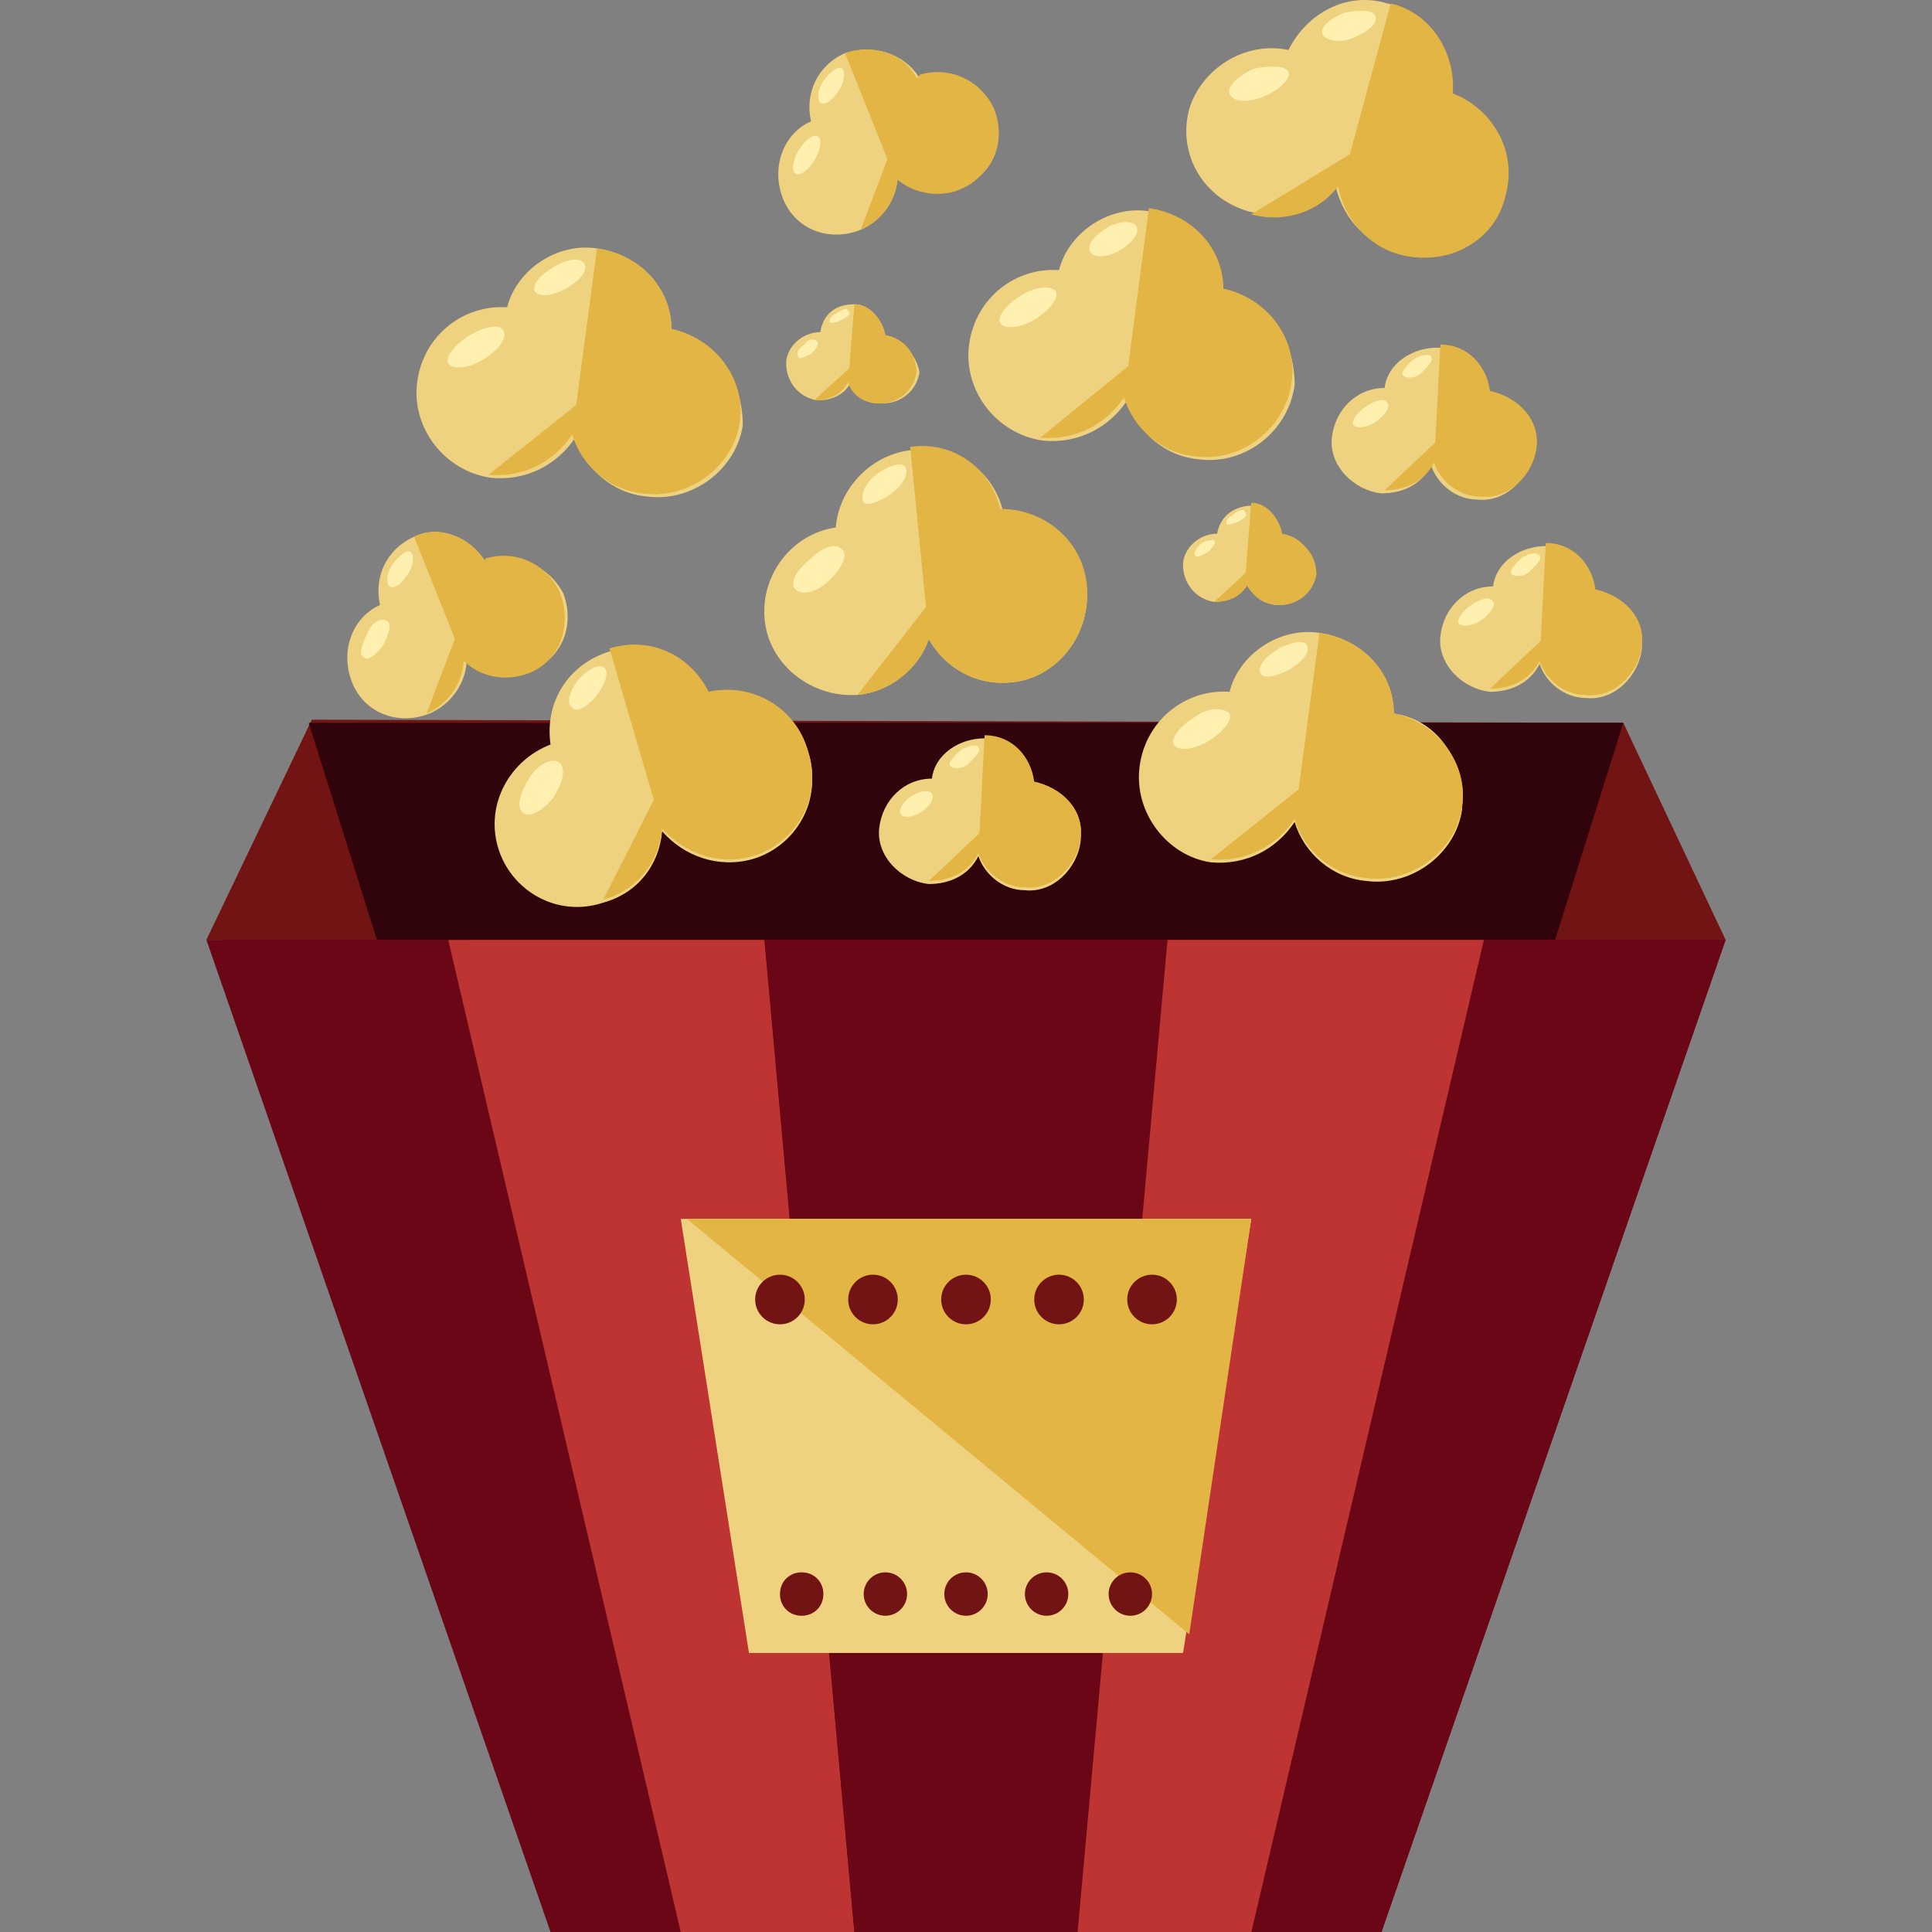 <?xml version="1.0"?>
<svg xmlns="http://www.w3.org/2000/svg" xmlns:xlink="http://www.w3.org/1999/xlink" version="1.1" id="Layer_1" x="0px" y="0px" viewBox="0 0 498.504 498.504" style="enable-background:new 0 0 498.504 498.504;" xml:space="preserve" width="300px" height="300px" class=""><rect x="0" y="0" width="498.504" height="498.504" fill="#808080" stroke="none"/><g><polygon style="fill:#6A0616" points="356.452,498.504 142.052,498.504 53.252,242.504 445.252,242.504 " data-original="#2D9EAA" class="" data-old_color="#6a0616"/><polyline style="fill:#6A0616" points="57.252,242.504 445.252,242.504 356.452,498.504 " data-original="#18899B" class="" data-old_color="#6a0616"/><polygon style="fill:#BD3432" points="322.852,498.504 175.652,498.504 115.652,242.504 382.852,242.504 " data-original="#99CCCE" class="" data-old_color="#99CCCE"/><polyline style="fill:#BD3432" points="121.252,242.504 382.852,242.504 322.852,498.504 " data-original="#88BCBC" class="" data-old_color="#BC3331"/><polygon style="fill:#6A0616" points="278.052,498.504 220.452,498.504 197.252,242.504 301.252,242.504 " data-original="#18899B" class="" data-old_color="#6a0616"/><polyline style="fill:#6A0616" points="273.252,498.504 220.452,498.504 197.252,242.504 " data-original="#2D9EAA" class="" data-old_color="#6a0616"/><polygon style="fill:#721413" points="445.252,242.504 53.252,242.504 80.452,185.704 418.852,186.504 " data-original="#0A6077" class="active-path" data-old_color="#741413"/><polygon style="fill:#30040A" points="401.252,242.504 97.252,242.504 79.652,186.504 418.852,186.504 " data-original="#02445B" class="" data-old_color="#300309"/><polygon style="fill:#EFD27F;" points="305.252,426.504 193.252,426.504 175.652,314.504 322.852,314.504 " data-original="#EFD27F" class=""/><polyline style="fill:#E2B544;" points="177.252,314.504 322.852,314.504 306.852,421.704 " data-original="#E2B544" class=""/><g>
	<circle style="fill:#721413" cx="201.252" cy="335.304" r="6.4" data-original="#0A6077" class="active-path" data-old_color="#741413"/>
	<circle style="fill:#721413" cx="225.252" cy="335.304" r="6.4" data-original="#0A6077" class="active-path" data-old_color="#741413"/>
	<circle style="fill:#721413" cx="249.252" cy="335.304" r="6.4" data-original="#0A6077" class="active-path" data-old_color="#741413"/>
	<circle style="fill:#721413" cx="273.252" cy="335.304" r="6.4" data-original="#0A6077" class="active-path" data-old_color="#741413"/>
	<circle style="fill:#721413" cx="297.252" cy="335.304" r="6.4" data-original="#0A6077" class="active-path" data-old_color="#741413"/>
	<path style="fill:#721413" d="M212.452,411.304c0,3.2-2.4,5.6-5.6,5.6c-3.2,0-5.6-2.4-5.6-5.6s2.4-5.6,5.6-5.6   C210.052,405.704,212.452,408.104,212.452,411.304z" data-original="#0A6077" class="active-path" data-old_color="#741413"/>
	<circle style="fill:#721413" cx="228.452" cy="411.304" r="5.6" data-original="#0A6077" class="active-path" data-old_color="#741413"/>
	<circle style="fill:#721413" cx="249.252" cy="411.304" r="5.6" data-original="#0A6077" class="active-path" data-old_color="#741413"/>
	<circle style="fill:#721413" cx="270.052" cy="411.304" r="5.6" data-original="#0A6077" class="active-path" data-old_color="#741413"/>
	<circle style="fill:#721413" cx="291.652" cy="411.304" r="5.6" data-original="#0A6077" class="active-path" data-old_color="#741413"/>
</g><path style="fill:#EFD27F;" d="M182.852,179.304c-4.8-9.6-15.2-14.4-25.6-11.2c-10.4,3.2-16.8,12.8-15.2,24  c-10.4,4-16.8,15.2-13.6,26.4s15.2,18.4,27.2,14.4c8.8-2.4,14.4-9.6,15.2-18.4c5.6,6.4,14.4,9.6,23.2,7.2  c11.2-3.2,18.4-15.2,14.4-27.2C205.252,182.504,194.052,176.104,182.852,179.304z" data-original="#EFD27F" class=""/><g>
	<path style="fill:#E2B544;" d="M155.652,232.104c8.8-2.4,14.4-9.6,15.2-18.4c5.6,6.4,14.4,9.6,23.2,7.2   c11.2-3.2,18.4-15.2,14.4-27.2c-3.2-11.2-14.4-17.6-25.6-15.2" data-original="#E2B544" class=""/>
	<path style="fill:#E2B544;" d="M170.852,213.704c5.6,6.4,14.4,9.6,23.2,7.2c11.2-3.2,18.4-15.2,14.4-27.2   c-3.2-11.2-14.4-17.6-25.6-15.2c-4.8-9.6-15.2-14.4-25.6-11.2" data-original="#E2B544" class=""/>
</g><g>
	<path style="fill:#FFF0B0" d="M144.452,196.904c1.6,1.6,0.8,4.8-1.6,8.8c-2.4,3.2-6.4,5.6-8,4s-0.8-4.8,1.6-8.8   S142.852,195.304,144.452,196.904z" data-original="#FFF0B0" class=""/>
	<path style="fill:#FFF0B0" d="M155.652,172.104c1.6,0.8,0.8,4-1.6,7.2c-2.4,3.2-5.6,4.8-6.4,3.2c-1.6-0.8-0.8-4,1.6-7.2   C151.652,172.904,154.052,171.304,155.652,172.104z" data-original="#FFF0B0" class=""/>
</g><path style="fill:#EFD27F;" d="M374.052,24.104c0.8-10.4-5.6-20.8-16-23.2c-10.4-3.2-20.8,2.4-25.6,12c-11.2-2.4-22.4,4.8-25.6,15.2  c-3.2,12,4,23.2,15.2,26.4c8.8,2.4,17.6-0.8,22.4-7.2c1.6,8,7.2,15.2,16,17.6c12,3.2,24-4,26.4-15.2  C391.652,39.304,385.252,28.104,374.052,24.104z" data-original="#EFD27F" class=""/><g>
	<path style="fill:#E2B544;" d="M322.852,55.304c8.8,2.4,17.6-0.8,22.4-7.2c1.6,8,7.2,15.2,16,17.6c12,3.2,24-4,26.4-15.2   c3.2-11.2-3.2-22.4-13.6-26.4" data-original="#E2B544" class=""/>
	<path style="fill:#E2B544;" d="M346.052,48.104c1.6,8,7.2,15.2,16,17.6c12,3.2,24-4,26.4-15.2c3.2-11.2-3.2-22.4-13.6-26.4   c0.8-10.4-5.6-20.8-16-23.2" data-original="#E2B544" class=""/>
</g><g>
	<path style="fill:#FFF0B0" d="M332.452,18.504c0.8,1.6-2.4,4.8-6.4,6.4s-8,1.6-8.8-0.8c-0.8-1.6,2.4-4.8,6.4-6.4   C327.652,16.904,331.652,16.904,332.452,18.504z" data-original="#FFF0B0" class=""/>
	<path style="fill:#FFF0B0" d="M354.852,4.104c0.8,1.6-1.6,4-5.6,5.6c-3.2,1.6-7.2,0.8-8-0.8s1.6-4,5.6-5.6   C350.852,2.504,354.052,2.504,354.852,4.104z" data-original="#FFF0B0" class=""/>
</g><path style="fill:#EFD27F;" d="M237.252,20.104c-4-6.4-12-8.8-19.2-6.4c-7.2,3.2-10.4,10.4-8.8,17.6c-7.2,3.2-10.4,12-7.2,20  s12,11.2,20,8c5.6-2.4,9.6-8,9.6-14.4c4,4,11.2,5.6,16.8,3.2c8-3.2,11.2-12,8-20C253.252,20.904,244.452,17.704,237.252,20.104z" data-original="#EFD27F" class=""/><g>
	<path style="fill:#E2B544;" d="M222.052,59.304c5.6-2.4,9.6-8,9.6-14.4c4,4,11.2,5.6,16.8,3.2c8-3.2,11.2-12,8-20   c-3.2-7.2-11.2-11.2-19.2-8.8" data-original="#E2B544" class=""/>
	<path style="fill:#E2B544;" d="M230.852,45.704c4,4,11.2,5.6,16.8,3.2c8-3.2,11.2-12,8-20c-3.2-7.2-11.2-11.2-19.2-8.8   c-3.2-6.4-11.2-8.8-18.4-6.4" data-original="#E2B544" class=""/>
</g><g>

		<ellipse transform="matrix(-0.858 -0.513 0.513 -0.858 366.23 181.042)" style="fill:#FFF0B0" cx="208.12" cy="39.938" rx="2.4" ry="5.6" data-original="#FFF0B0" class=""/>
	<path style="fill:#FFF0B0" d="M217.252,17.704c0.8,0.8,0.8,3.2-0.8,5.6s-3.2,4-4.8,3.2c-0.8-0.8-0.8-3.2,0.8-5.6   S216.452,16.904,217.252,17.704z" data-original="#FFF0B0" class=""/>
</g><path style="fill:#EFD27F;" d="M411.652,152.904c-0.8-6.4-5.6-12-12.8-12c-6.4,0-12.8,4-13.6,10.4c-7.2,0-12.8,5.6-13.6,12.8  c-0.8,7.2,5.6,13.6,12.8,14.4c5.6,0,10.4-2.4,12.8-7.2c1.6,4.8,6.4,8.8,12,8.8c7.2,0.8,13.6-5.6,14.4-12.8  C423.652,160.104,418.852,153.704,411.652,152.904z" data-original="#EFD27F" class=""/><g>
	<path style="fill:#E2B544;" d="M384.452,177.704c5.6,0,10.4-2.4,12.8-7.2c1.6,4.8,6.4,8.8,12,8.8c7.2,0.8,13.6-5.6,14.4-12.8   s-4.8-12.8-12-14.4" data-original="#E2B544" class=""/>
	<path style="fill:#E2B544;" d="M397.252,170.504c1.6,4.8,6.4,8.8,12,8.8c7.2,0.8,13.6-5.6,14.4-12.8s-4.8-12.8-12-14.4   c-0.8-6.4-5.6-12-12.8-12" data-original="#E2B544" class=""/>
</g><g>
	<path style="fill:#FFF0B0" d="M385.252,155.304c0.8,0.8-0.8,3.2-3.2,4.8c-2.4,1.6-4.8,1.6-5.6,0.8c-0.8-0.8,0.8-3.2,3.2-4.8   C382.052,154.504,384.452,153.704,385.252,155.304z" data-original="#FFF0B0" class=""/>
	<path style="fill:#FFF0B0" d="M397.252,143.304c0.8,0.8-0.8,2.4-2.4,4s-4,1.6-4.8,0.8s0.8-2.4,2.4-4   C394.852,142.504,396.452,142.504,397.252,143.304z" data-original="#FFF0B0" class=""/>
</g><path style="fill:#EFD27F;" d="M266.852,202.504c-0.8-6.4-5.6-12-12.8-12c-6.4,0-12.8,4-13.6,10.4c-7.2,0-12.8,5.6-13.6,12.8  s5.6,13.6,12.8,14.4c5.6,0,10.4-2.4,12.8-7.2c1.6,4.8,6.4,8.8,12,8.8c7.2,0.8,13.6-5.6,14.4-12.8  C278.852,209.704,274.052,203.304,266.852,202.504z" data-original="#EFD27F" class=""/><g>
	<path style="fill:#E2B544;" d="M239.652,227.304c5.6,0,10.4-2.4,12.8-7.2c1.6,4.8,6.4,8.8,12,8.8c7.2,0.8,13.6-5.6,14.4-12.8   s-4.8-12.8-12-14.4" data-original="#E2B544" class=""/>
	<path style="fill:#E2B544;" d="M252.452,220.104c1.6,4.8,6.4,8.8,12,8.8c7.2,0.8,13.6-5.6,14.4-12.8s-4.8-12.8-12-14.4   c-0.8-6.4-5.6-12-12.8-12" data-original="#E2B544" class=""/>
</g><g>

		<ellipse transform="matrix(-0.547 -0.837 0.837 -0.547 192.224 518.85)" style="fill:#FFF0B0" cx="236.492" cy="207.416" rx="2.4" ry="4.8" data-original="#FFF0B0" class=""/>
	<path style="fill:#FFF0B0" d="M252.452,192.904c0.8,0.8-0.8,2.4-2.4,4s-4,1.6-4.8,0.8s0.8-2.4,2.4-4   C250.052,192.104,252.452,192.104,252.452,192.904z" data-original="#FFF0B0" class=""/>
</g><path style="fill:#EFD27F;" d="M383.652,101.704c-0.8-6.4-5.6-12-12.8-12c-6.4,0-12.8,4-13.6,10.4c-7.2,0-12.8,5.6-13.6,12.8  c-0.8,7.2,5.6,13.6,12.8,14.4c5.6,0,10.4-2.4,12.8-7.2c1.6,4.8,6.4,8.8,12,8.8c7.2,0.8,13.6-5.6,14.4-12.8  C396.452,108.904,390.852,102.504,383.652,101.704z" data-original="#EFD27F" class=""/><g>
	<path style="fill:#E2B544;" d="M357.252,126.504c5.6,0,10.4-2.4,12.8-7.2c1.6,4.8,6.4,8.8,12,8.8c7.2,0.8,13.6-5.6,14.4-12.8   s-4.8-12.8-12-14.4" data-original="#E2B544" class=""/>
	<path style="fill:#E2B544;" d="M370.052,119.304c1.6,4.8,6.4,8.8,12,8.8c7.2,0.8,13.6-5.6,14.4-12.8s-4.8-12.8-12-14.4   c-0.8-6.4-5.6-12-12.8-12" data-original="#E2B544" class=""/>
</g><g>
	<path style="fill:#FFF0B0" d="M358.052,104.104c0.8,0.8-0.8,3.2-3.2,4.8c-2.4,1.6-4.8,1.6-5.6,0.8c-0.8-0.8,0.8-3.2,3.2-4.8   C354.852,103.304,357.252,102.504,358.052,104.104z" data-original="#FFF0B0" class=""/>
	<path style="fill:#FFF0B0" d="M369.252,92.104c0.8,0.8-0.8,2.4-2.4,4s-4,1.6-4.8,0.8c-0.8-0.8,0.8-2.4,2.4-4   C366.852,91.304,369.252,91.304,369.252,92.104z" data-original="#FFF0B0" class=""/>
</g><path style="fill:#EFD27F;" d="M228.452,86.504c-0.8-4-4-8-8-8c-4.8,0-8,2.4-8.8,7.2c-4.8,0-8.8,4-8.8,8c0,4.8,3.2,8.8,8,9.6  c4,0,7.2-1.6,8.8-4.8c0.8,3.2,4,5.6,8,5.6c4.8,0,8.8-3.2,9.6-8C236.452,91.304,232.452,87.304,228.452,86.504z" data-original="#EFD27F" class=""/><g>
	<path style="fill:#E2B544;" d="M210.052,103.304c4,0,7.2-1.6,8.8-4.8c0.8,3.2,4,5.6,8,5.6c4.8,0,8.8-3.2,9.6-8c0-4.8-3.2-8.8-8-9.6   " data-original="#E2B544" class=""/>
	<path style="fill:#E2B544;" d="M218.852,98.504c0.8,3.2,4,5.6,8,5.6c4.8,0,8.8-3.2,9.6-8c0-4.8-3.2-8.8-8-9.6c-0.8-4-4-8-8-8" data-original="#E2B544" class=""/>
</g><g>
	<path style="fill:#FFF0B0" d="M210.852,88.104c0.8,0.8-0.8,2.4-1.6,3.2c-1.6,0.8-3.2,1.6-3.2,0.8c-0.8-0.8,0-2.4,1.6-3.2   C208.452,87.304,210.052,87.304,210.852,88.104z" data-original="#FFF0B0" class=""/>
	<path style="fill:#FFF0B0" d="M218.852,80.104c0.8,0.8,0,1.6-1.6,2.4s-2.4,0.8-3.2,0.8c0-0.8,0-1.6,1.6-2.4   C217.252,80.104,218.052,79.304,218.852,80.104z" data-original="#FFF0B0" class=""/>
</g><path style="fill:#EFD27F;" d="M330.852,138.504c-0.8-4-4-8-8-8s-8,2.4-8.8,7.2c-4.8,0-8.8,4-8.8,8c0,4.8,3.2,8.8,8,9.6  c4,0,7.2-1.6,8.8-4.8c0.8,3.2,4,5.6,8,5.6c4.8,0,8.8-3.2,9.6-8C338.852,142.504,335.652,138.504,330.852,138.504z" data-original="#EFD27F" class=""/><g>
	<path style="fill:#E2B544;" d="M313.252,155.304c4,0,7.2-1.6,8.8-4.8c0.8,3.2,4,5.6,8,5.6c4.8,0,8.8-3.2,9.6-8c0-4.8-3.2-8.8-8-9.6   " data-original="#E2B544" class=""/>
	<path style="fill:#E2B544;" d="M321.252,149.704c0.8,3.2,4,5.6,8,5.6c4.8,0,8.8-3.2,9.6-8c0-4.8-3.2-8.8-8-9.6c-0.8-4-4-8-8-8" data-original="#E2B544" class=""/>
</g><g>
	<path style="fill:#FFF0B0" d="M313.252,139.304c0.8,0.8-0.8,2.4-1.6,3.2c-1.6,0.8-3.2,1.6-3.2,0.8c-0.8-0.8,0.8-2.4,1.6-3.2   C311.652,139.304,313.252,139.304,313.252,139.304z" data-original="#FFF0B0" class=""/>
	<path style="fill:#FFF0B0" d="M321.252,132.104c0.8,0.8,0,1.6-1.6,2.4c-1.6,0.8-2.4,0.8-3.2,0.8c0-0.8,0-1.6,1.6-2.4   C319.652,131.304,321.252,131.304,321.252,132.104z" data-original="#FFF0B0" class=""/>
</g><path style="fill:#EFD27F;" d="M125.252,144.904c-4-6.4-12-9.6-18.4-6.4c-7.2,3.2-10.4,10.4-8.8,17.6c-7.2,3.2-10.4,12-7.2,20  c3.2,8,12,11.2,20,8c5.6-2.4,9.6-8,9.6-14.4c4,4,10.4,5.6,16.8,3.2c8-3.2,11.2-12,8-20  C141.252,145.704,133.252,142.504,125.252,144.904z" data-original="#EFD27F" class=""/><g>
	<path style="fill:#E2B544;" d="M110.052,184.104c5.6-2.4,9.6-8,9.6-14.4c4,4,10.4,5.6,16.8,3.2c8-3.2,11.2-12,8-20   c-3.2-7.2-11.2-11.2-19.2-8.8" data-original="#E2B544" class=""/>
	<path style="fill:#E2B544;" d="M119.652,170.504c4,4,10.4,5.6,16.8,3.2c8-3.2,11.2-12,8-20c-3.2-7.2-11.2-11.2-19.2-8.8   c-4-6.4-12-9.6-18.4-6.4" data-original="#E2B544" class=""/>
</g><g>
	<path style="fill:#FFF0B0" d="M99.652,160.104c1.6,0.8,0.8,3.2-0.8,6.4c-1.6,2.4-4,4-4.8,3.2c-1.6-0.8-0.8-3.2,0.8-6.4   C95.652,160.904,98.052,159.304,99.652,160.104z" data-original="#FFF0B0" class=""/>
	<path style="fill:#FFF0B0" d="M106.052,142.504c0.8,0.8,0.8,3.2-0.8,5.6c-1.6,2.4-3.2,4-4.8,3.2c-0.8-0.8-0.8-3.2,0.8-5.6   C102.852,143.304,105.252,141.704,106.052,142.504z" data-original="#FFF0B0" class=""/>
</g><path style="fill:#EFD27F;" d="M258.852,132.104c-2.4-10.4-12-17.6-23.2-16c-10.4,0.8-19.2,9.6-20,20c-11.2,1.6-19.2,12-18.4,23.2  c0.8,12,12,20.8,24,20c8.8-0.8,16-7.2,18.4-14.4c4,7.2,12,12,20.8,11.2c12-0.8,20.8-12,20-24  C279.652,140.104,270.052,132.104,258.852,132.104z" data-original="#EFD27F" class=""/><g>
	<path style="fill:#E2B544;" d="M221.252,179.304c8.8-0.8,16-7.2,18.4-14.4c4,7.2,12,12,20.8,11.2c12-0.8,20.8-12,20-24   c-0.8-11.2-10.4-20-22.4-20" data-original="#E2B544" class=""/>
	<path style="fill:#E2B544;" d="M239.652,164.104c4,7.2,12,12,20.8,11.2c12-0.8,20.8-12,20-24c-0.8-11.2-10.4-20-22.4-20   c-2.4-10.4-12-17.6-23.2-16" data-original="#E2B544" class=""/>
</g><g>
	<path style="fill:#FFF0B0" d="M217.252,141.704c1.6,1.6,0,4.8-3.2,8s-7.2,4-8.8,2.4s0-4.8,4-8   C212.452,140.904,215.652,140.104,217.252,141.704z" data-original="#FFF0B0" class=""/>
	<path style="fill:#FFF0B0" d="M233.252,120.104c1.6,1.6,0,4.8-3.2,7.2c-3.2,2.4-6.4,3.2-7.2,2.4c-0.8-1.6,0-4.8,3.2-7.2   C229.252,120.104,232.452,119.304,233.252,120.104z" data-original="#FFF0B0" class=""/>
</g><path style="fill:#EFD27F;" d="M315.652,75.304c0-10.4-8-19.2-19.2-20.8c-10.4-1.6-20.8,5.6-23.2,15.2c-11.2-0.8-21.6,7.2-23.2,19.2  s7.2,23.2,19.2,24.8c8.8,0.8,16.8-3.2,21.6-10.4c2.4,8,9.6,14.4,18.4,15.2c12,1.6,23.2-7.2,24.8-19.2  C334.052,87.304,326.852,76.904,315.652,75.304z" data-original="#EFD27F" class=""/><g>
	<path style="fill:#E2B544;" d="M268.452,112.904c8.8,0.8,16.8-3.2,21.6-10.4c2.4,8,9.6,14.4,18.4,15.2c12,1.6,23.2-7.2,24.8-19.2   c1.6-11.2-6.4-21.6-17.6-24" data-original="#E2B544" class=""/>
	<path style="fill:#E2B544;" d="M290.052,102.504c2.4,8,9.6,14.4,18.4,15.2c12,1.6,23.2-7.2,24.8-19.2c1.6-11.2-6.4-21.6-17.6-24   c0-10.4-8-19.2-19.2-20.8" data-original="#E2B544" class=""/>
</g><g>
	<path style="fill:#FFF0B0" d="M272.452,75.304c0.8,1.6-1.6,4.8-5.6,7.2c-4,2.4-8,2.4-8.8,0.8s1.6-4.8,5.6-7.2   C267.652,73.704,271.652,73.704,272.452,75.304z" data-original="#FFF0B0" class=""/>
	<path style="fill:#FFF0B0" d="M293.252,58.504c0.8,1.6-0.8,4-4.8,6.4c-3.2,1.6-6.4,1.6-7.2,0c-0.8-1.6,0.8-4,4.8-6.4   C289.252,56.904,292.452,56.904,293.252,58.504z" data-original="#FFF0B0" class=""/>
</g><path style="fill:#EFD27F;" d="M359.652,184.104c0-10.4-8-19.2-19.2-20.8c-10.4-1.6-20.8,5.6-23.2,15.2  c-11.2-0.8-21.6,7.2-23.2,19.2s7.2,23.2,18.4,24.8c8.8,0.8,16.8-3.2,21.6-10.4c2.4,8,9.6,14.4,18.4,15.2c12,1.6,23.2-7.2,24.8-18.4  C378.052,196.104,370.852,185.704,359.652,184.104z" data-original="#EFD27F" class=""/><g>
	<path style="fill:#E2B544;" d="M312.452,221.704c8.8,0.8,16.8-3.2,21.6-10.4c2.4,8,9.6,14.4,18.4,15.2c12,1.6,23.2-7.2,24.8-18.4   c1.6-11.2-6.4-21.6-17.6-24" data-original="#E2B544" class=""/>
	<path style="fill:#E2B544;" d="M334.052,211.304c2.4,8,9.6,14.4,18.4,15.2c12,1.6,23.2-7.2,24.8-18.4c1.6-11.2-6.4-21.6-17.6-24   c0-10.4-8-19.2-19.2-20.8" data-original="#E2B544" class=""/>
</g><g>
	<path style="fill:#FFF0B0" d="M317.252,184.104c0.8,1.6-1.6,4.8-5.6,7.2s-8,2.4-8.8,0.8c-0.8-1.6,1.6-4.8,5.6-7.2   C311.652,182.504,315.652,182.504,317.252,184.104z" data-original="#FFF0B0" class=""/>
	<path style="fill:#FFF0B0" d="M337.252,166.504c0.8,1.6-0.8,4-4.8,6.4c-3.2,1.6-6.4,2.4-7.2,0.8c-0.8-1.6,0.8-4,4.8-6.4   C333.252,165.704,336.452,164.904,337.252,166.504z" data-original="#FFF0B0" class=""/>
</g><path style="fill:#EFD27F;" d="M173.252,84.904c0-10.4-8-19.2-19.2-20.8c-10.4-1.6-20.8,5.6-23.2,15.2c-11.2-0.8-21.6,7.2-23.2,19.2  s7.2,23.2,19.2,24.8c8.8,0.8,16.8-3.2,21.6-10.4c2.4,8,9.6,14.4,18.4,15.2c12,1.6,23.2-7.2,24.8-18.4  C191.652,97.704,184.452,87.304,173.252,84.904z" data-original="#EFD27F" class=""/><g>
	<path style="fill:#E2B544;" d="M126.052,122.504c8.8,0.8,16.8-3.2,21.6-10.4c2.4,8,9.6,14.4,18.4,15.2c12,1.6,23.2-7.2,24.8-18.4   s-6.4-21.6-17.6-24" data-original="#E2B544" class=""/>
	<path style="fill:#E2B544;" d="M147.652,112.104c2.4,8,9.6,14.4,18.4,15.2c12,1.6,23.2-7.2,24.8-18.4s-6.4-21.6-17.6-24   c0-10.4-8-19.2-19.2-20.8" data-original="#E2B544" class=""/>
</g><g>
	<path style="fill:#FFF0B0" d="M130.052,85.704c0.8,1.6-1.6,4.8-5.6,7.2c-4,2.4-8,2.4-8.8,0.8s1.6-4.8,5.6-7.2   C125.252,84.104,129.252,83.304,130.052,85.704z" data-original="#FFF0B0" class=""/>
	<path style="fill:#FFF0B0" d="M150.852,68.104c0.8,1.6-0.8,4-4.8,6.4c-3.2,1.6-6.4,2.4-8,0.8c-0.8-1.6,0.8-4,4.8-6.4   S150.052,66.504,150.852,68.104z" data-original="#FFF0B0" class=""/>
</g></g> </svg>
